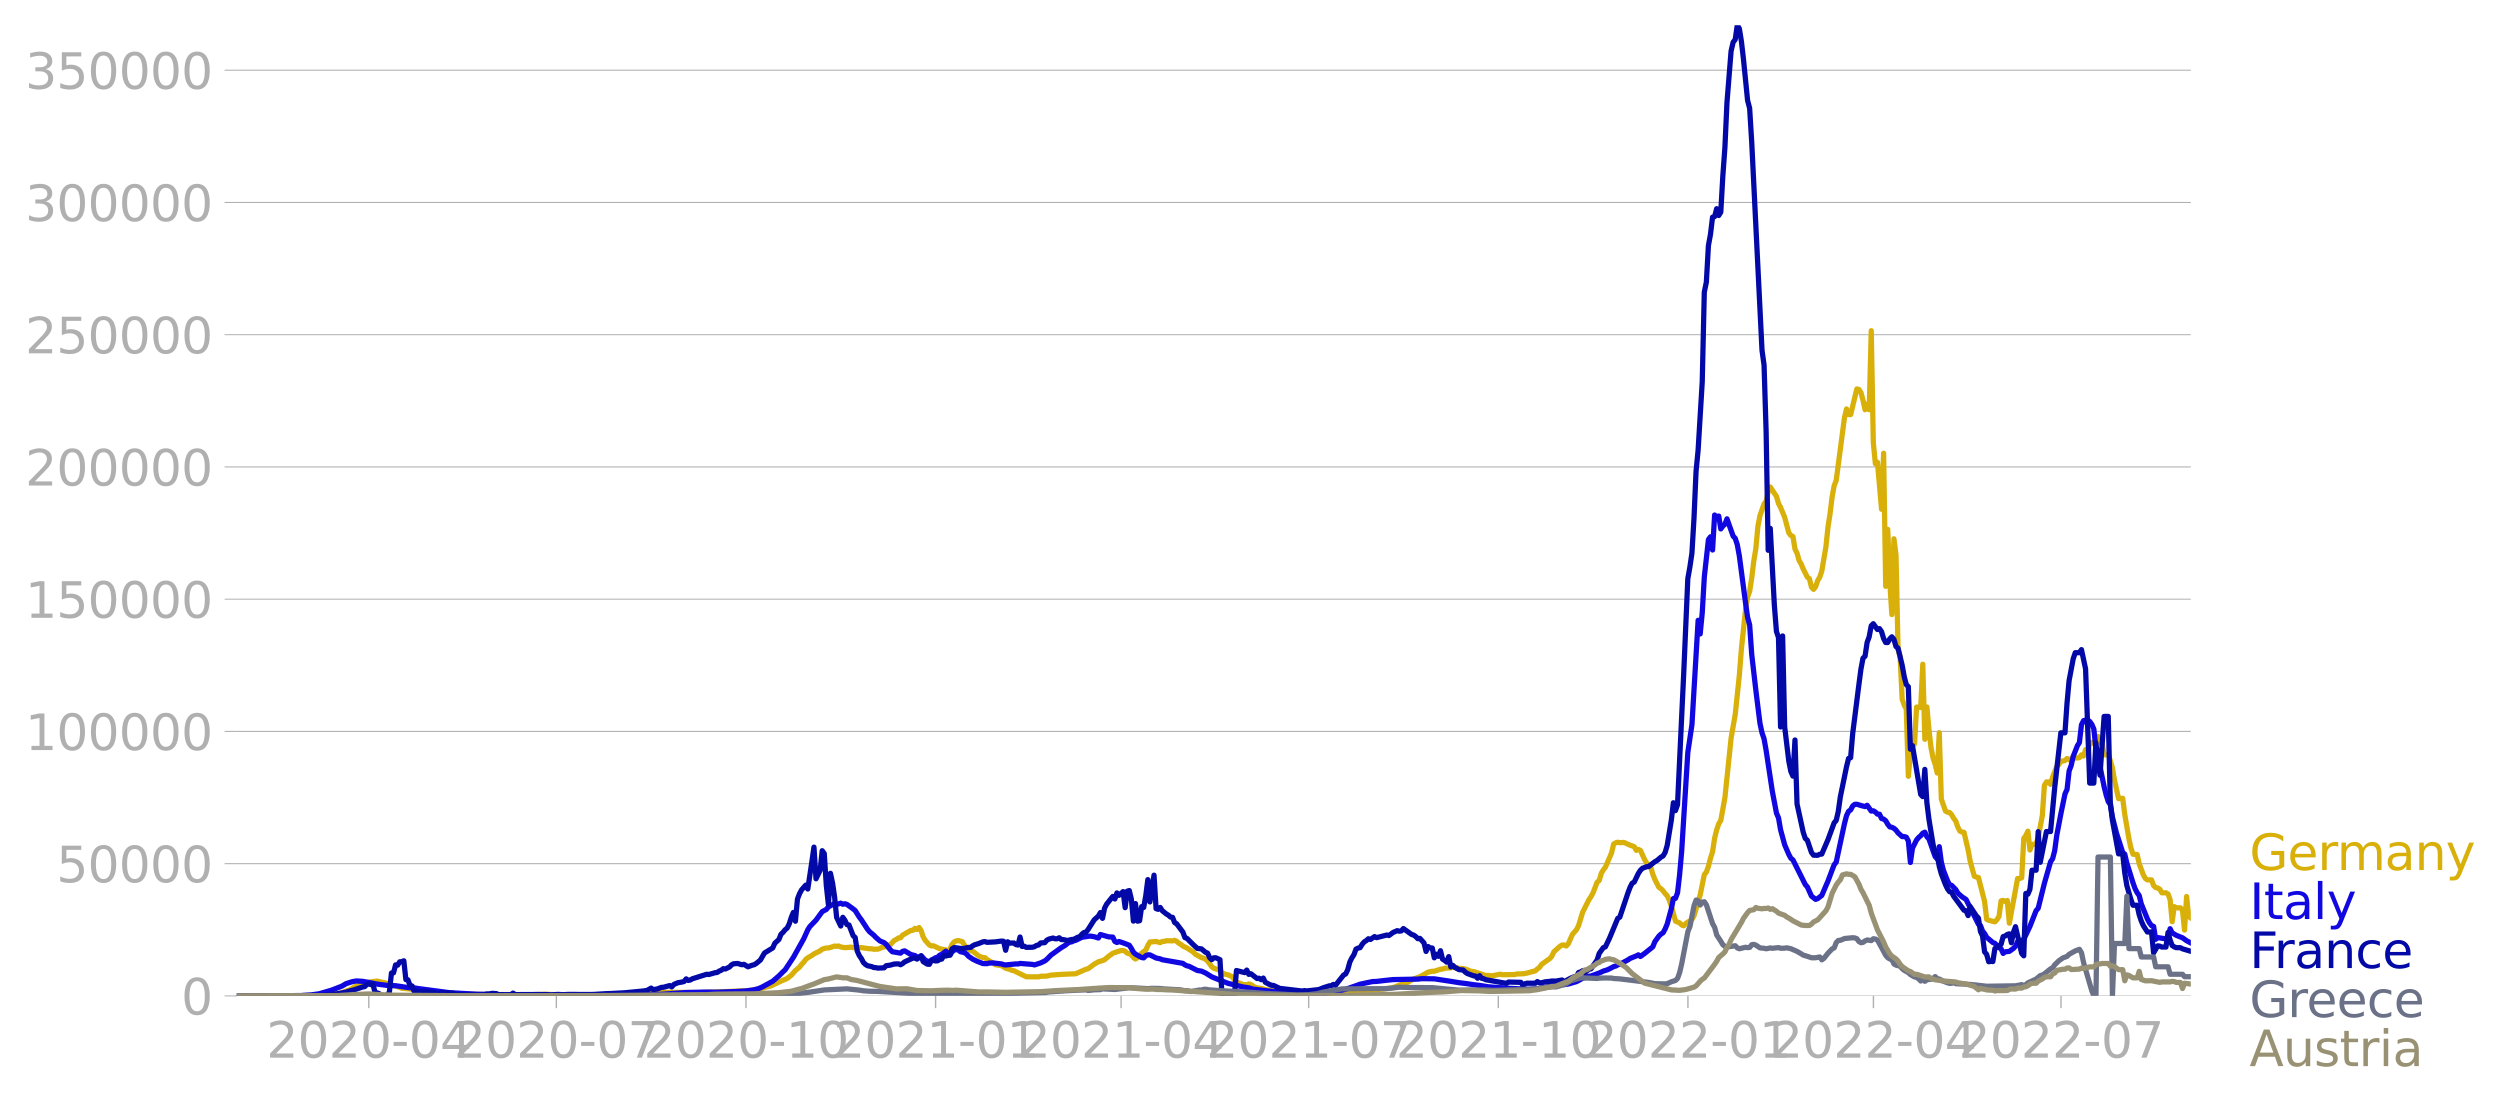 <svg xmlns:xlink="http://www.w3.org/1999/xlink" width="951.91" height="419.425" viewBox="0 0 713.933 314.569" xmlns="http://www.w3.org/2000/svg"><defs><style>*{stroke-linejoin:round;stroke-linecap:butt}</style></defs><g id="figure_1"><path d="M0 314.57h713.933V0H0v314.57z" style="fill:none" id="patch_1"/><g id="axes_1"><path d="M67.645 284.4h558V7.2h-558v277.2z" style="fill:none" id="patch_2"/><g id="matplotlib.axis_1"><g id="xtick_1"><g id="line2d_1"><defs><path id="m0151179ab8" d="M0 0v3.5" style="stroke:#b0b0b0;stroke-width:.4"/></defs><use xlink:href="#m0151179ab8" x="105.316" y="284.4" style="fill:#b0b0b0;stroke:#b0b0b0;stroke-width:.4"/></g><g style="fill:#b0b0b0" transform="matrix(.14 0 0 -.14 76.068 302.038)" id="text_1"><defs><path id="DejaVuSans-32" d="M1228 531h2203V0H469v531q359 372 979 998 621 627 780 809 303 340 423 576 121 236 121 464 0 372-261 606-261 235-680 235-297 0-627-103-329-103-704-313v638q381 153 712 231 332 78 607 78 725 0 1156-363 431-362 431-968 0-288-108-546-107-257-392-607-78-91-497-524-418-433-1181-1211z" transform="scale(.016)"/><path id="DejaVuSans-30" d="M2034 4250q-487 0-733-480-245-479-245-1442 0-959 245-1439 246-480 733-480 491 0 736 480 246 480 246 1439 0 963-246 1442-245 480-736 480zm0 500q785 0 1199-621 414-620 414-1801 0-1178-414-1799Q2819-91 2034-91q-784 0-1198 620-414 621-414 1799 0 1181 414 1801 414 621 1198 621z" transform="scale(.016)"/><path id="DejaVuSans-2d" d="M313 2009h1684v-512H313v512z" transform="scale(.016)"/><path id="DejaVuSans-34" d="M2419 4116 825 1625h1594v2491zm-166 550h794V1625h666v-525h-666V0h-628v1100H313v609l1940 2957z" transform="scale(.016)"/></defs><use xlink:href="#DejaVuSans-32"/><use xlink:href="#DejaVuSans-30" x="63.623"/><use xlink:href="#DejaVuSans-32" x="127.246"/><use xlink:href="#DejaVuSans-30" x="190.869"/><use xlink:href="#DejaVuSans-2d" x="254.492"/><use xlink:href="#DejaVuSans-30" x="290.576"/><use xlink:href="#DejaVuSans-34" x="354.199"/></g></g><g id="xtick_2"><use xlink:href="#m0151179ab8" x="158.879" y="284.4" style="fill:#b0b0b0;stroke:#b0b0b0;stroke-width:.4" id="line2d_2"/><g style="fill:#b0b0b0" transform="matrix(.14 0 0 -.14 129.631 302.038)" id="text_2"><defs><path id="DejaVuSans-37" d="M525 4666h3000v-269L1831 0h-659l1594 4134H525v532z" transform="scale(.016)"/></defs><use xlink:href="#DejaVuSans-32"/><use xlink:href="#DejaVuSans-30" x="63.623"/><use xlink:href="#DejaVuSans-32" x="127.246"/><use xlink:href="#DejaVuSans-30" x="190.869"/><use xlink:href="#DejaVuSans-2d" x="254.492"/><use xlink:href="#DejaVuSans-30" x="290.576"/><use xlink:href="#DejaVuSans-37" x="354.199"/></g></g><g id="xtick_3"><use xlink:href="#m0151179ab8" x="213.031" y="284.4" style="fill:#b0b0b0;stroke:#b0b0b0;stroke-width:.4" id="line2d_3"/><g style="fill:#b0b0b0" transform="matrix(.14 0 0 -.14 183.783 302.038)" id="text_3"><defs><path id="DejaVuSans-31" d="M794 531h1031v3560L703 3866v575l1116 225h631V531h1031V0H794v531z" transform="scale(.016)"/></defs><use xlink:href="#DejaVuSans-32"/><use xlink:href="#DejaVuSans-30" x="63.623"/><use xlink:href="#DejaVuSans-32" x="127.246"/><use xlink:href="#DejaVuSans-30" x="190.869"/><use xlink:href="#DejaVuSans-2d" x="254.492"/><use xlink:href="#DejaVuSans-31" x="290.576"/><use xlink:href="#DejaVuSans-30" x="354.199"/></g></g><g id="xtick_4"><use xlink:href="#m0151179ab8" x="267.183" y="284.4" style="fill:#b0b0b0;stroke:#b0b0b0;stroke-width:.4" id="line2d_4"/><g style="fill:#b0b0b0" transform="matrix(.14 0 0 -.14 237.935 302.038)" id="text_4"><use xlink:href="#DejaVuSans-32"/><use xlink:href="#DejaVuSans-30" x="63.623"/><use xlink:href="#DejaVuSans-32" x="127.246"/><use xlink:href="#DejaVuSans-31" x="190.869"/><use xlink:href="#DejaVuSans-2d" x="254.492"/><use xlink:href="#DejaVuSans-30" x="290.576"/><use xlink:href="#DejaVuSans-31" x="354.199"/></g></g><g id="xtick_5"><use xlink:href="#m0151179ab8" x="320.158" y="284.4" style="fill:#b0b0b0;stroke:#b0b0b0;stroke-width:.4" id="line2d_5"/><g style="fill:#b0b0b0" transform="matrix(.14 0 0 -.14 290.91 302.038)" id="text_5"><use xlink:href="#DejaVuSans-32"/><use xlink:href="#DejaVuSans-30" x="63.623"/><use xlink:href="#DejaVuSans-32" x="127.246"/><use xlink:href="#DejaVuSans-31" x="190.869"/><use xlink:href="#DejaVuSans-2d" x="254.492"/><use xlink:href="#DejaVuSans-30" x="290.576"/><use xlink:href="#DejaVuSans-34" x="354.199"/></g></g><g id="xtick_6"><use xlink:href="#m0151179ab8" x="373.721" y="284.4" style="fill:#b0b0b0;stroke:#b0b0b0;stroke-width:.4" id="line2d_6"/><g style="fill:#b0b0b0" transform="matrix(.14 0 0 -.14 344.473 302.038)" id="text_6"><use xlink:href="#DejaVuSans-32"/><use xlink:href="#DejaVuSans-30" x="63.623"/><use xlink:href="#DejaVuSans-32" x="127.246"/><use xlink:href="#DejaVuSans-31" x="190.869"/><use xlink:href="#DejaVuSans-2d" x="254.492"/><use xlink:href="#DejaVuSans-30" x="290.576"/><use xlink:href="#DejaVuSans-37" x="354.199"/></g></g><g id="xtick_7"><use xlink:href="#m0151179ab8" x="427.873" y="284.4" style="fill:#b0b0b0;stroke:#b0b0b0;stroke-width:.4" id="line2d_7"/><g style="fill:#b0b0b0" transform="matrix(.14 0 0 -.14 398.625 302.038)" id="text_7"><use xlink:href="#DejaVuSans-32"/><use xlink:href="#DejaVuSans-30" x="63.623"/><use xlink:href="#DejaVuSans-32" x="127.246"/><use xlink:href="#DejaVuSans-31" x="190.869"/><use xlink:href="#DejaVuSans-2d" x="254.492"/><use xlink:href="#DejaVuSans-31" x="290.576"/><use xlink:href="#DejaVuSans-30" x="354.199"/></g></g><g id="xtick_8"><use xlink:href="#m0151179ab8" x="482.025" y="284.4" style="fill:#b0b0b0;stroke:#b0b0b0;stroke-width:.4" id="line2d_8"/><g style="fill:#b0b0b0" transform="matrix(.14 0 0 -.14 452.777 302.038)" id="text_8"><use xlink:href="#DejaVuSans-32"/><use xlink:href="#DejaVuSans-30" x="63.623"/><use xlink:href="#DejaVuSans-32" x="127.246"/><use xlink:href="#DejaVuSans-32" x="190.869"/><use xlink:href="#DejaVuSans-2d" x="254.492"/><use xlink:href="#DejaVuSans-30" x="290.576"/><use xlink:href="#DejaVuSans-31" x="354.199"/></g></g><g id="xtick_9"><use xlink:href="#m0151179ab8" x="534.999" y="284.4" style="fill:#b0b0b0;stroke:#b0b0b0;stroke-width:.4" id="line2d_9"/><g style="fill:#b0b0b0" transform="matrix(.14 0 0 -.14 505.751 302.038)" id="text_9"><use xlink:href="#DejaVuSans-32"/><use xlink:href="#DejaVuSans-30" x="63.623"/><use xlink:href="#DejaVuSans-32" x="127.246"/><use xlink:href="#DejaVuSans-32" x="190.869"/><use xlink:href="#DejaVuSans-2d" x="254.492"/><use xlink:href="#DejaVuSans-30" x="290.576"/><use xlink:href="#DejaVuSans-34" x="354.199"/></g></g><g id="xtick_10"><use xlink:href="#m0151179ab8" x="588.563" y="284.4" style="fill:#b0b0b0;stroke:#b0b0b0;stroke-width:.4" id="line2d_10"/><g style="fill:#b0b0b0" transform="matrix(.14 0 0 -.14 559.315 302.038)" id="text_10"><use xlink:href="#DejaVuSans-32"/><use xlink:href="#DejaVuSans-30" x="63.623"/><use xlink:href="#DejaVuSans-32" x="127.246"/><use xlink:href="#DejaVuSans-32" x="190.869"/><use xlink:href="#DejaVuSans-2d" x="254.492"/><use xlink:href="#DejaVuSans-30" x="290.576"/><use xlink:href="#DejaVuSans-37" x="354.199"/></g></g></g><g id="matplotlib.axis_2"><g id="ytick_1"><path d="M67.645 284.4h558" clip-path="url(#pb45fefa3b0)" style="fill:none;stroke:#b0b0b0;stroke-width:.3;stroke-linecap:square" id="line2d_11"/><g id="line2d_12"><defs><path id="mb738216095" d="M0 0h-3.5" style="stroke:#b0b0b0;stroke-width:.3"/></defs><use xlink:href="#mb738216095" x="67.645" y="284.4" style="fill:#b0b0b0;stroke:#b0b0b0;stroke-width:.3"/></g><use xlink:href="#DejaVuSans-30" style="fill:#b0b0b0" transform="matrix(.14 0 0 -.14 51.737 289.719)" id="text_11"/></g><g id="ytick_2"><path d="M67.645 246.636h558" clip-path="url(#pb45fefa3b0)" style="fill:none;stroke:#b0b0b0;stroke-width:.3;stroke-linecap:square" id="line2d_13"/><use xlink:href="#mb738216095" x="67.645" y="246.636" style="fill:#b0b0b0;stroke:#b0b0b0;stroke-width:.3" id="line2d_14"/><g style="fill:#b0b0b0" transform="matrix(.14 0 0 -.14 16.108 251.955)" id="text_12"><defs><path id="DejaVuSans-35" d="M691 4666h2478v-532H1269V2991q137 47 274 70 138 23 276 23 781 0 1237-428 457-428 457-1159 0-753-469-1171Q2575-91 1722-91q-294 0-599 50Q819 9 494 109v635q281-153 581-228t634-75q541 0 856 284 316 284 316 772 0 487-316 771-315 285-856 285-253 0-505-56-251-56-513-175v2344z" transform="scale(.016)"/></defs><use xlink:href="#DejaVuSans-35"/><use xlink:href="#DejaVuSans-30" x="63.623"/><use xlink:href="#DejaVuSans-30" x="127.246"/><use xlink:href="#DejaVuSans-30" x="190.869"/><use xlink:href="#DejaVuSans-30" x="254.492"/></g></g><g id="ytick_3"><path d="M67.645 208.872h558" clip-path="url(#pb45fefa3b0)" style="fill:none;stroke:#b0b0b0;stroke-width:.3;stroke-linecap:square" id="line2d_15"/><use xlink:href="#mb738216095" x="67.645" y="208.872" style="fill:#b0b0b0;stroke:#b0b0b0;stroke-width:.3" id="line2d_16"/><g style="fill:#b0b0b0" transform="matrix(.14 0 0 -.14 7.2 214.191)" id="text_13"><use xlink:href="#DejaVuSans-31"/><use xlink:href="#DejaVuSans-30" x="63.623"/><use xlink:href="#DejaVuSans-30" x="127.246"/><use xlink:href="#DejaVuSans-30" x="190.869"/><use xlink:href="#DejaVuSans-30" x="254.492"/><use xlink:href="#DejaVuSans-30" x="318.115"/></g></g><g id="ytick_4"><path d="M67.645 171.108h558" clip-path="url(#pb45fefa3b0)" style="fill:none;stroke:#b0b0b0;stroke-width:.3;stroke-linecap:square" id="line2d_17"/><use xlink:href="#mb738216095" x="67.645" y="171.108" style="fill:#b0b0b0;stroke:#b0b0b0;stroke-width:.3" id="line2d_18"/><g style="fill:#b0b0b0" transform="matrix(.14 0 0 -.14 7.2 176.427)" id="text_14"><use xlink:href="#DejaVuSans-31"/><use xlink:href="#DejaVuSans-35" x="63.623"/><use xlink:href="#DejaVuSans-30" x="127.246"/><use xlink:href="#DejaVuSans-30" x="190.869"/><use xlink:href="#DejaVuSans-30" x="254.492"/><use xlink:href="#DejaVuSans-30" x="318.115"/></g></g><g id="ytick_5"><path d="M67.645 133.344h558" clip-path="url(#pb45fefa3b0)" style="fill:none;stroke:#b0b0b0;stroke-width:.3;stroke-linecap:square" id="line2d_19"/><use xlink:href="#mb738216095" x="67.645" y="133.344" style="fill:#b0b0b0;stroke:#b0b0b0;stroke-width:.3" id="line2d_20"/><g style="fill:#b0b0b0" transform="matrix(.14 0 0 -.14 7.2 138.663)" id="text_15"><use xlink:href="#DejaVuSans-32"/><use xlink:href="#DejaVuSans-30" x="63.623"/><use xlink:href="#DejaVuSans-30" x="127.246"/><use xlink:href="#DejaVuSans-30" x="190.869"/><use xlink:href="#DejaVuSans-30" x="254.492"/><use xlink:href="#DejaVuSans-30" x="318.115"/></g></g><g id="ytick_6"><path d="M67.645 95.58h558" clip-path="url(#pb45fefa3b0)" style="fill:none;stroke:#b0b0b0;stroke-width:.3;stroke-linecap:square" id="line2d_21"/><use xlink:href="#mb738216095" x="67.645" y="95.581" style="fill:#b0b0b0;stroke:#b0b0b0;stroke-width:.3" id="line2d_22"/><g style="fill:#b0b0b0" transform="matrix(.14 0 0 -.14 7.2 100.9)" id="text_16"><use xlink:href="#DejaVuSans-32"/><use xlink:href="#DejaVuSans-35" x="63.623"/><use xlink:href="#DejaVuSans-30" x="127.246"/><use xlink:href="#DejaVuSans-30" x="190.869"/><use xlink:href="#DejaVuSans-30" x="254.492"/><use xlink:href="#DejaVuSans-30" x="318.115"/></g></g><g id="ytick_7"><path d="M67.645 57.817h558" clip-path="url(#pb45fefa3b0)" style="fill:none;stroke:#b0b0b0;stroke-width:.3;stroke-linecap:square" id="line2d_23"/><use xlink:href="#mb738216095" x="67.645" y="57.817" style="fill:#b0b0b0;stroke:#b0b0b0;stroke-width:.3" id="line2d_24"/><g style="fill:#b0b0b0" transform="matrix(.14 0 0 -.14 7.2 63.136)" id="text_17"><defs><path id="DejaVuSans-33" d="M2597 2516q453-97 707-404 255-306 255-756 0-690-475-1069Q2609-91 1734-91q-293 0-604 58T488 141v609q262-153 574-231 313-78 654-78 593 0 904 234t311 681q0 413-289 645-289 233-804 233h-544v519h569q465 0 712 186t247 536q0 359-255 551-254 193-729 193-260 0-557-57-297-56-653-174v562q360 100 674 150t592 50q719 0 1137-327 419-326 419-882 0-388-222-655t-631-370z" transform="scale(.016)"/></defs><use xlink:href="#DejaVuSans-33"/><use xlink:href="#DejaVuSans-30" x="63.623"/><use xlink:href="#DejaVuSans-30" x="127.246"/><use xlink:href="#DejaVuSans-30" x="190.869"/><use xlink:href="#DejaVuSans-30" x="254.492"/><use xlink:href="#DejaVuSans-30" x="318.115"/></g></g><g id="ytick_8"><path d="M67.645 20.053h558" clip-path="url(#pb45fefa3b0)" style="fill:none;stroke:#b0b0b0;stroke-width:.3;stroke-linecap:square" id="line2d_25"/><use xlink:href="#mb738216095" x="67.645" y="20.053" style="fill:#b0b0b0;stroke:#b0b0b0;stroke-width:.3" id="line2d_26"/><g style="fill:#b0b0b0" transform="matrix(.14 0 0 -.14 7.2 25.372)" id="text_18"><use xlink:href="#DejaVuSans-33"/><use xlink:href="#DejaVuSans-35" x="63.623"/><use xlink:href="#DejaVuSans-30" x="127.246"/><use xlink:href="#DejaVuSans-30" x="190.869"/><use xlink:href="#DejaVuSans-30" x="254.492"/><use xlink:href="#DejaVuSans-30" x="318.115"/></g></g></g><path d="m67.645 284.4 24.133-.104 2.354-.169 2.355-.36.588-.082 2.943-1.083 1.178-.722 1.177-.537.588-.387.59-.218 4.12-.564 3.531.786.589.336 1.765.476 1.178.437 4.12.405 1.177.245 6.475.789 1.177.013 7.063.252 1.766.063 15.892.088 2.944-.13 4.12.126 12.95-.02 5.297-.139 11.183-.433 1.766-.1 9.418.102 1.766-.093 2.354-.076 7.652-.332 2.354-.104 3.532-.652 1.177-.362 1.177-.277 1.766-.831 1.177-.563 1.178-.497.588-.265 1.177-.924 1.178-1.345 1.177-.96.588-.796.59-.592.588-.803.588-.468 1.178-.692.588-.426 1.177-.59.589-.304.589-.469 1.177-.335.588.002 1.178-.34.588-.219.589.101.588-.1.589.274 1.177.198 1.766-.146.589.13 2.354.01 2.355.317.588-.005.589.147 1.177-.045.589-.175.588-.341 1.177-.174.589-.383.589-.176 1.177-1.246.588-.262.589-.435.589-.04.588-.747 2.355-1.357.588-.03.589-.55.589.322.588-.568.589.89.588 1.817.589.972 1.177 1.328.589.246.588-.038 1.766.843 1.766.36.589.665.588-.963.589-1.295.588-.715.59-.286.588-.098 1.177.31.588 1.022.59.65.588.33.588.578.589.154 1.177.906.589.486 1.177.42.589.044.588.535 1.766 1.02.589.442 1.765.268 1.178.738 1.177.318.588.278.59.116 3.53 1.729 3.532.012.589-.168 1.766-.046 1.177-.275 1.766-.126 1.766-.12 1.177-.041 2.354-.1 2.943-1.306.589-.132 1.766-1.304 1.177-.68 1.177-.336.589-.256 1.177-.997 1.177-.85 1.766-.59.589-.178.588-.034.589.253.588.537.59.149.588.287.588.796.589.42.589-.386 1.177-1.255 1.177-.935.589-1.297.588-.973 1.766-.151 1.177.324.589-.344.588-.01.589-.185 1.766.038.588-.147.59.286.588.516.588.347.589.48 1.177.565 1.766 1.125.589.63 1.765.984.589.152.589.338.588.489 1.177 1.612.589.448 1.177.37 1.766 1.247 1.177.28 1.177.543.59.907.588.646 1.177.329.589.309 1.177.09.588-.248.589.18 1.177.793 1.177.245.589.063 1.177.336 3.532.537 1.177.348 1.766.178 10.006.251 6.475-.459 4.12-.312 1.177-.1 1.178-.174 5.886-.612 1.177-.23 2.354-.893 1.178-.256 2.354-1.32 1.177-.417.589-.198 2.354-1.34 1.177-.244h.589l1.766-.57.588-.058.59-.22 1.765-.13.588-.184.59.138.588-.04.588.335.589-.083 1.177.163 1.766.73.589.001 3.531 1.15.589-.048 1.177.13 2.354-.483.59.174 3.53-.065.59-.156 1.765-.06 1.177-.197 1.178-.341 1.177-.296.588-.552.589-.399.589-.869 1.765-1.269.589-.4.589-.668.588-1.29 1.766-1.58.589-.334.588-.036.589.303.589-.638 1.177-2.688 1.177-1.35.589-1.188 1.177-3.833 1.766-3.513.588-.873.589-1.102 1.177-3.057.589-.467.588-2.033.589-.996.588-.759 1.766-4.092.589-2.53.588-.345.59-.18.588.138 1.177-.08 1.766.802 1.177.418.589 1.046.588-.26.589.28 1.177 2.576.589 1.016 1.177 1.222.588 1.974.589 1.504 1.177 2.288.589.356.588.61.59.798.588.609.588 1.267.589 1.677 1.177 4.3 1.177.487.589.606.589.233.588-.627.589-.45.588-.261.589-.497.589-1.023 1.765-5.992 1.178-5.776.588-.727.589-1.633.588-2.321.589-1.843.589-3.872.588-2.388.589-1.721.588-.96 1.178-6.539 1.766-16.993 1.177-6.71 1.177-11.245.589-7.51 1.177-11.188.588-3.618.589-1.61.589-3.848.588-4.801.589-3.559.588-6.332.589-3.091 1.177-3.362.589-.75.588-2.779.59-1.267 1.765 2.666.588 2.028.59 1.118 1.176 2.86 1.178 4.403.588.77.589.28.588 3.594.589 1.179.589 2.082.588 1.004.589 1.432 1.177 2.335.589.41.588 2.442.589.61.588-.74.589-1.766.589-.969.588-1.734 1.177-6.92.59-5.62.588-3.802.588-4.842.589-3.207.588-1.505 2.355-17.913.589-2.498.588 1.599.589.007 1.766-7.314.588.145.589.886.588 2.22.589 2.677.589-1.648.588 1.646.589-22.561.588 31.997.589 5.996.589-.427 1.177 13.428.588-15.994.59 38.004.588-16.264.588 15.212.589 9.106.589-21.627.588 4.504.589 27.12.588 1.985.589 12.203.589 1.693.588 1.112.589 19.201.588-6.466.589-2.261.589-.524.588-10.521 1.177.108.589-12.334.589 21.426.588-9.218.589 6.485.588 5.155.59 2.963.588 1.732.588 2.512.589-11.505.588 18.946 1.178 3.408.588.348.589.074.589.642.588 1.038.589.778.588 1.734.589 1.122.589.252.588.113 1.177 4.992.589 3.263 1.177 4.27.589.251.588.115 1.766 6.877.589 5.077.588.26 1.766.447.589-.628.588-.949.59-4.406.588-.12.588.292.589-.282.589 6.488 2.354-12.76h.589l.588-.216.589-11.231.588-.83.589-1.241.589 5.369.588-1.61.589-.001.588-.169.589-1.862 1.177-6.161.589-8.64.588-.979h.59l.588.663.588-2.075 1.178-3.024.588-.53.589-1.007h.588l.589-.169.589-.557.588.348.589-.295.588-.5.589.297h.589l.588-.122.589-.78.588.336.589-1.807.589.867.588-2.927h.589l.588.377.59-.643.588-1.445.588 1.675.589.203.588 3.349h1.178l.588 1.641.589 2.074.589 3.506 1.177 5.29 1.177-.093.589 4.616 1.177 6.86.588 2.729.589 1.768 1.177.093.589 2.59 1.177 3.204.589 1.043.588.405h1.177l.59 1.614.588.577.588.13.589.336.588 1.032 1.178-.006.588.36.589 1.56.589 6.331.588-4.296.589.33 1.177.006.589.637.588 5.712.589-9.57.588 5.677.589.418h0" clip-path="url(#pb45fefa3b0)" style="fill:none;stroke:#d8b009;stroke-width:1.5;stroke-linecap:square" id="line2d_27"/><path d="m67.645 284.4 18.247-.094 2.943-.19 2.354-.329 3.532-1.035 2.943-1.149 1.177-.701 1.766-.566 1.177-.204 1.766.108 2.354.421 1.766.366 1.178.158 1.765.22 2.355.092 1.177.172 1.177.179 1.766.236.589-.076 1.765.296 9.418 1.246 1.177.025 5.886.332 14.127.284 2.354.034 3.532-.035 10.006.058 12.95-.056 10.006-.251 7.063-.51 2.943-.064 2.355-.062 3.532.033 5.297-.183 2.943-.167 2.355-.338 1.177-.309 1.177-.516 2.943-1.618 1.766-1.53 1.177-1.183.589-.537 2.354-3.56 2.943-5.275 1.177-2.595.589-.932 1.766-1.84 1.766-2.422 1.177-.618.588-.74 1.178-.634.588-.335.589.276 1.177-.372.589.313.588-.142.589.194 1.766 1.272.588.478 1.177 1.876.59.774 1.765 2.702.589.707 1.177.973.588.624 1.178 1.024 1.177.481.588.487 1.178 1.53.588.58 2.355.405.588-.52.589-.133 1.766 1.053 1.177.29.589.394.588.021.589-.392 1.177 1.302 1.177.474.589-.248.588-.587.589-.342.589-.153.588-.573.589-.24 1.177-.893 1.177 1.05.589-.879.588-.472.59-.187.588.122.588.491 1.177.276.59.396.588.656 1.177.804 1.177.582 1.766.69 1.177.02.589-.175 1.177-.025 2.354.276.589.217.589.076 2.943-.299.588.025.589-.16 3.532.277.588.15 1.766-.579 1.177-.561.589-.468 1.177-1.201 2.943-2.123 1.177-.7.589-.51.588-.355.59-.084.588-.287.588-.155 1.766-.861 1.766-.28.589-.083 1.177.197 1.177.365.589-.998 2.354.677 1.177.057.589 1.251.588.29.59-.285 1.176.394 1.177.45.59.24.588.895.588 1.1.589.537 1.766.968.588.097.589-.612.589-.267.588.026 1.766.89 1.177.246.589.25 5.886 1.037.588.433.59.27.588.138 2.354 1.187 1.177.186 1.178.529 1.765 1.103 1.766.719 2.943 1.158 1.766.405 2.355.592 1.765.264 1.178.363 2.354.293 6.475.72 5.297.39 2.943-.023 2.943-.119 4.12-.528 2.943-.882 3.532-1.253 1.766-.379 1.766-.369 1.177-.042 1.766-.21 1.766-.196 1.177-.12 7.063-.134 1.177-.128 3.532.053 2.354.356 2.943.446 1.766.295 2.355.297 1.766.272 1.765.203 2.355.39 2.943.23 3.531.232 5.298.269 2.354-.148 6.475-1.293.589-.03.588.131 1.178-.176 2.354-.684 1.766-.962 1.766-.57.588-.07 2.355-.844 1.177-.555 1.177-.37 1.177-.582.589-.338.588-.143.59-.348.588-.169 2.354-1.265.589-.405 1.766-.711.588-.31.589.463 1.177-.85 2.354-1.897.589-1.466 1.177-1.635.589-.549.588-.378.59-1.091.588-1.418 1.177-4.365.588-2.884.59-.062.588-1.575.588-5.127.589-6.656 1.766-28.328 1.177-7.93 1.766-29.783.588 3.88.589-6.073.589-10.197 1.177-10.687.588-.768.589 3.76.589-9.988.588.496.589-.196.588 3.67.59-.82.588-.514.588-1.542 1.766 4.947.589.617.588 1.818.589 3.24 1.766 13.377.588 4.141.589 2.162.589 8.413 1.177 10.218 1.177 9.46.589 2.716.588 1.73.589 3.33 1.766 11.636 1.177 6.212.588 1.383.59 3.389 1.176 4.31 1.178 2.732.588 1.094.589.463 3.531 7.06.589.669 1.177 2.613 1.177.93.589-.216 1.177-.906 1.177-2.75.59-1.356 1.176-3.125.589-1.525.588-.76 2.355-10.986.589-2.27.588-1.245.589-.405.588-1.132.589-.454.589-.03 1.177.36 1.177.305.589-.366 1.177 1.644.588-.07.589.346.589.605.588.025.589 1.228.588.164.59.458.588 1.014.588.754.589.118.589.283.588.524.589.788 1.177 1.063.589-.012.588.18.589 1.092.588 6.12.589-4.084 1.177-2.355.589-.701.588-.496.589-.722.589-.287.588 1.296.589.643 1.177 3.384.589 1.646.588.67.589-3.498.588 4.4.59 2.3 1.176 3.05.589 1.119.589.178 1.177 1.205.588.996 1.178 1.056 1.177.77 3.531 7.073.589.405.589 1.531.588.732.589 1.063 1.766 1.486.588.235 1.177 1.225.59.34.588 1.308.588-.452 1.178-.124 1.177-.86.588-.627.589-1.33.589.039.588-.41.589-.22 1.766-3.746 1.765-4.49.589-.673 1.766-7.105 1.766-6.173.588-.876.589-2.254.589-4.38 1.177-6.18 1.177-5.683.589-1.28.588-5.271.589-1.571.588-2.606 1.178-3.013.588-.933.589-5.058.588-1.191.589-.17.589-.026.588.423.589.811.588 1.356.59 5.58 1.176 5.151 1.177 5.758.59 2.397.588 1.847.588.856.589 3.501 1.177 4.652 1.766 5.476.589.496.588 2.54 1.766 5.667.589 1.65.588 1.144.589.814.588 2.376 1.766 4.35.589 1.102.588.777.59.225.588 3.683.588-.492 2.355.378.588-.056.589-2.85.589 1.173 1.177.707 1.177.476.589.223 1.177.846 1.177.623h0" clip-path="url(#pb45fefa3b0)" style="fill:none;stroke:#1007e1;stroke-width:1.5;stroke-linecap:square" id="line2d_28"/><path d="m67.645 284.4 23.544-.107 2.943-.224 2.355-.309 2.354-.435 1.177-.375 1.178-.299 2.354-.79.589-.107.588-.581.589-.203.588.196.59-.155.588 2.344 1.177.372.589.673h1.765l.589-1.151.589-5.384.588-.052.589-2.259.588.07.589-.949.589-.035.588-.255.589 5.358.588.075.589 1.595.589.152.588 1.541.589-.1.588.23.59.05 1.176-.184.589.351.589-.316.588.247 1.177.125 1.178.554.588-.603 1.766.08 1.766.077.588.39 8.24.19.59-.332.588.017 1.177-.207 1.178.089.588.367 1.177-.109.589.132 1.766-.127.588-.415.589.43 2.943-.017 3.532-.017 2.943.023.588.081 2.355-.135 1.177.088 1.766-.087 2.943.02h1.177l2.943-.005 3.532-.223 1.766-.06 1.765-.098 1.766-.092 5.298-.505 1.177-.172 1.177-.664.589.445 1.177-.204 1.177-.45.589-.029 1.766-.489.588.378.589-.693 1.177-.503 1.177-.192.589-.163.588-.734.59.443.588-.133.588-.339 4.12-1.293.59.073 1.176-.34.589-.18.589-.05.588-.4.589-.24.588-.453.589.085 1.177-.564.589-.612.588-.31 1.178-.081 1.177.358.588-.122 1.178.706 1.177-.449.589-.144.588-.357 1.177-.967 1.178-2.024 2.354-1.445.589-1.333 1.177-1.086.588-1.494.589-.547.589-.729.588-.48.589-1.192.588-1.858.59-1.416.588 2.506.588-6.336.589-1.52.588-1.094 1.178-1.343.588 1.097 1.178-7.838.588-4.116.589 9.028 1.177-2.445.589-5.562.588.821.589 9.136.588 5.393.589-8.904.589 2.726.588 3.972.589 5.902 1.177 2.454.589-2.48.588.815.589 1.27.588.094 1.178 3.059.588.538.589 3.85.588 1.304.59.84.588 1.132.588.56.589.364 1.177.24.589.273.588.024.589.136 1.766-.075.588-.604 1.178-.166 1.177-.328 1.177-.04.589.25.588-.328.589-.488 2.354-1.075.589-.014.589.295 1.177-.832.588 1.547 1.178.738.588.04.589-1.244 1.177.283.589-.04.588-.392.589-.105.588-1.008.589.144.589-.19.588-.055.589-1.803.588-.373 1.178.145 1.177.182 1.766-.365.588.002.589-.46.589-.305 1.177-.365 1.177-.484.589-.054.588.203 2.355-.124 1.765-.236.589.059.589 2.567.588-2.414.589.373 1.177-.036.589.466.588.107.589-2.272.588 2.687.59-.07.588.328 1.766-.029.588-.155.589-.37.588-.122.589-.58 1.177-.091.589-.7.588-.312 1.178-.305.588.225.589-.008.588-.289.589.509.589.014 1.177.262 1.177-.292.589-.033 1.177-.61.589-.17.588-.687.589-.498.588-.1.589-.739 1.766-2.792 1.177-1.057.589-1.007.588 1.654.589-2.9.588-1.142 1.766-2.213.589.724.588-1.73.59.685 1.176-1.06.589 4.582.588-4.695.59-.182.588 2.446.588 6.271.589-5.001.589 5.019.588-.134.589-4.02.588.241.589-3.353.589-4.594.588 6.365 1.177-7.634.589 9.551.589.199.588-.534.589.926 1.177.945.589.348.588.526.589.081.588 1.484.59.365 1.765 2.359.588 1.573.59.237 1.765 1.76 1.177 1.085 1.177.136 1.178.981.588.243.589 1.306.588.55.589-.53.589-.005 1.177.54.588 10.342h3.532l.589-7.246 2.354.602.589-.723.588 1.22.589-.176 1.766 1.368.588-.087.589.413.589-.455.588 1.196 1.177.621.589.238.589.052 1.765.832 6.475.762.589-.128.588.103 3.532-.397 1.177-.484 1.766-.571.589-.05.588-.364.589.284 2.354-2.967.589-.315.588-1.215.59-2.171.588-1.192.588-.914.589-1.59.589-.292.588-.132.589-.961.588-.686.589-.359.589-.529.588.203 1.177-.825.589.305 2.943-.755.589.148 1.177-.879 1.177-.511.589.154.588-.087.589-.667 2.354 1.685.589.185.589.428.588.592.589-.085 1.177 1.298.589 2.426.588-1.394.589.396.588.025.589 2.793.589-1.017.588.597.589-1.594.588 2.406.59.347.588.5.588-1.565.589 2.934.588-.428.59.562 1.176.65 1.178.088.588.598.589.403 1.766.655.588.084.589.613.588-.728.589.764.589.116.588.281 5.886 1.038.589-.376 3.532.08.588.876.589-.48.588-.15 2.355.016.588-.483.589.364.589-.029 1.177-.28 1.177-.101.589-.108 1.177.016 1.766-.311.588.503 1.766-.983 1.177-.483.589-.038.589-1.129.588-.176.589-.35.588.56 1.178-.967.588-.115 1.766-2.534.589-1.876 1.177-1.648.588-.22 1.178-2.47 2.354-5.667.589-.347 2.354-7.001.589-1.551.588-1.14.589-.333 1.177-2.451.589-.911.588-.571 1.178-.448.588-.05 1.766-1.375.589-.322 1.177-.997.588-.327.59-1.022.588-2.006 1.177-7.198.588-4.971.59 2.241.588-1.656 1.177-24.905.589-12.398 1.177-27.253.588-3.316.589-3.993.589-9.945.588-13.39.589-6.08 1.177-19.485.589-25.643.588-2.854.589-10.45.588-3.19.589-4.909.589-.16.588-2.259.589 1.939.588-.941.59-10.407.588-8.058.588-12.832 1.178-14.72.588-2.537.589-.736.588-4.109.589.954.589 3.638.588 5.088 1.177 11.772.589 2.269.589 9.56 2.943 59.522.588 4.273.589 18.994.588 33.88.59-6.25 1.176 21.981.589 7.431.588 1.752.59 25.542.588-25.989.588 25.973 1.178 9.765.588 2.972.589 1.309.588-10.31.589 18.274 1.766 8.082.588 1.77.589.51 1.177 3.485.589.778 1.177.035.589-.294.588-.06 1.766-4.106 1.766-4.809.588-.68.59-2.555.588-4.169 1.766-8.59.588-2.4.589-.206.588-6.884 1.766-13.946.589-4.468.588-3.118.589-.569.589-3.936.588-1.615.589-3.147.588-.587 1.178 1.652.588-.25.589.855.588 1.955.59 1.15.588.005.588-1.043.589-.581.589.71.588 2.049.589.482 1.177 4.864.589 3.258.588 2.267.589.618.588 17.832.589-1.001 2.354 13.933.589.62.589-7.769.588 9.494.589 4.745 1.177 7.19.589 2.398.588.572.589 3.278.588 2.127 1.178 3.066.588 1.243.589.799.589.15.588 1.15 2.943 4.003.589.152.588 1.374.589-2.578 1.766 2.667.588.634.589 3.84.589 1.235.588 4.569.589.713.588 2.107.59-.116.588.057.588-3.703 1.177-.78.59-.447.588-2.19.588-.172.589-.443.589-.167.588 2.536.589-2.987.588-1.594 1.766 7.644.589.668.588-17.797.589.203.589-1.395.588-5.452 1.177-.01.589-11 .589 8.75 1.765-8.79h1.178l1.177-12.433 1.766-15.753h1.177l.589-8.47.588-6.431 1.177-6.244.589-1.74h1.177l.589-.873 1.177 5.496 1.177 32.617h1.177l.59-11.476.588 5.158.588 4.055 1.177-16.772h1.178l.588 24.588.589 4.993 1.766 9.661h1.177l.589 5.38.588 3.615 1.177 4.06.589 1.62h1.177l.589 2.675.588 1.8.589 1.314 1.177 1.853h1.177l.59 5.942 1.176-1.987.589.078.588.268h1.178l.588-4.158.589 2.13.589 1.566.588.4.589.233h1.177l.589.322 2.354.704h0" clip-path="url(#pb45fefa3b0)" style="fill:none;stroke:#0309a6;stroke-width:1.5;stroke-linecap:square" id="line2d_29"/><path d="m67.645 284.4 114.778-.11 11.184-.062 5.886.03 22.956-.166 3.531-.19 4.71-.501 4.708-.702 6.475-.308 3.531.363 1.178.192 1.766.13 2.354.04 13.538.811 17.658.067 7.063-.348 9.418-.204 1.177-.165 4.71-.331 1.176-.059 1.766-.085 2.943-.128.589.18 1.766-.187 1.766-.053.588-.216 3.532.176 4.12-.496 2.355.085 2.943.169 1.177-.097 2.354.058 1.177.123 4.71.269 1.176.28.59-.09.588.207.588.074 2.355-.437.588.026.589-.194.589-.042 1.177.19 2.943.19 9.418.544 3.531.274 8.83.414 3.53-.074 2.355-.262 1.766-.446 5.298-.925 9.417-.073 2.943.005 2.355-.21 1.766-.206 2.354.062 1.766.034 5.297.017 3.532.346 4.12.37 2.355-.038 4.709-.02 2.943.122 11.183-.352 5.298-.66 1.177.037 2.354-.672.589-.27 1.177-.767 2.943-.886 2.355.08 2.354.098.589-.099 1.765-.044 1.766.03.589.123 1.766.106 8.24 1.016 1.766.349 2.943.074.589-.092 1.177-.523 1.177-.373.589-.604.588-1.639.589-2.502 1.766-9.199.588-1.467 1.178-5.978.588-1.571.589.201.588 1.212.589-.827.589-.103.588.915 1.766 5.372.589 1.032.588 2.182 1.177 1.806.59.986.588.448.588.166 2.355-.344.588.627.589.231 1.177-.29.589-.136.588.108.589-.071.589-.768.588-.094.589.222 1.177.785 1.177.11.589.141 1.177-.246.589.107 1.765-.195.59.187 1.176-.026.589-.103 1.177.258 1.766.774 1.177.688.589.37 1.177.346 1.177.41 1.177-.012 1.178-.228.588.823.589-.416 1.177-1.495 1.177-1.21.589-.3.588-1.514.59-.6.588-.04 1.177-.512 2.354-.228.589.063.589.232.588.797.589.34.588-.104.589-.428.589-.255 1.177.18.588-.526.589.08.589.331 1.177 2.124 1.177 2.203.589.684.588.357.589.186.589 1.24.588.337 1.177.298.589.705.589.486 1.177.65.588.552 1.178.674.588.13.589.415.588.612.589-.49.589.57.588-.445 1.177-.137.59-.25.588-.508.588.62.589.072 1.177.632 1.177.446.589.163.589-.017.588-.236.589.35 2.943.13 1.766.125 4.12.467 8.24-.128 1.766-.335.589.27.588-.268.589-.517 2.354-1.079 1.178-1.002.588-.134.589-.358 1.766-1.434.588-.307.589-.837 1.177-1.145 1.177-.826 1.178-.433.588-.598 1.766-.978 1.177-.437.589 1.01.588 2.792 2.355 8.066.588 1.436h.59l.588-39.666h3.531l.589 39.666.589-14.96h2.943l.588-13.508.589 14.96h2.943l.588 2.388h3.532l.589 2.805h3.531l.589 2.134h3.532l.588.7h1.766" clip-path="url(#pb45fefa3b0)" style="fill:none;stroke:#6b7186;stroke-width:1.5;stroke-linecap:square" id="line2d_30"/><path d="m67.645 284.4 28.842-.094 4.709-.287 4.12-.178 2.943.19 4.12.164 21.19.17 39.437-.051 28.842-.26 2.354-.13 4.709-.06 6.475-.049 7.063-.335 3.531-.405 2.355-.65.588-.122 1.178-.454 2.354-.864 2.943-1.222 1.177-.194 1.766-.453.589-.14 1.766.262 1.177.009 1.177.474 1.766.288 6.475 1.704 2.943.433 1.765.26 1.178-.023 1.765-.028 2.944.511 4.12.078 2.943-.134 1.766-.038 1.177.068 1.177-.067 6.475.5 2.354-.004 5.298.109 10.006-.186 4.709-.317 5.886-.27 4.709-.328 2.943-.188 1.177-.064 5.886.025 1.766.213 2.943.225 2.354-.03.589.118 1.766.014 1.177.082 1.766.044 17.658 1.258 2.355.068 17.07.28 8.828-.04 13.538-.243 4.12-.088 9.418-.523 4.71-.187 2.942-.229 1.766-.132 5.297.085 2.943.173 11.184-.204 2.354-.313 4.12-.872 1.178-.13 2.354-.951 1.178-.425 1.177-.918 1.177-.67 1.177-.615 1.177-1.041.589-.087 2.354-1.367.589-.485.589-.194.588-.463.589-.153.588-.287 1.178-.154.588.211.589.061 1.766.998 1.766 1.195 1.765 1.764 3.532 2.72 7.652 1.933 2.354.126 1.766-.237 2.355-.675.588-.367 1.177-1.333.589-.547.589-.362 1.765-2.356 1.178-1.565.588-.868.589-1.08 1.177-1.005.589-.61.588-1.246.589-.896.589-1.37 1.765-2.926 1.178-1.987.588-1.147 1.177-1.632.589-.604 1.177-.216.589-.63.588.229 1.178.148.588-.111.589.019.588-.143.59.384.588-.185 1.177.733.588.533 1.766.641.589.477.589.297 1.177.783 2.354 1.205 1.177.145 1.178-.025.588-.397.589-.616 1.177-.579 1.177-1.3 1.177-1.308.59-1.106 1.176-3.88 1.177-2.372.59-.849.588-.648.588-1.37 1.178-.329.588.155.589-.008 1.177.684 1.177 2.137.589 1.47.588.985 1.178 2.409.588 1.182.589 2.234 1.766 4.786 1.177 2.285.588 1.163.59 1.419 1.176 1.96.589.643 1.177.814.589.63.588.908.589.64 1.766 1.225.588.185 1.178.839.588-.06 2.355.775 1.177-.02.588.474 1.178.351 2.354.346 2.355.185 1.177.098.588.221 2.355.36 2.354.694 1.177.952.589-.429.589.21.588.065.589.195 1.177.072h.589l.588.23.589-.115 1.177-.001 1.766-.018.589-.346.588-.099 1.177.03.589-.274h1.177l.589-.312.588-.07.589-.298.589-.46.588-.247h1.177l.589-.634 1.177-.585.589-.439.588-.195h1.178l.588-.863.589-.2.589-.755 1.765-.333h.589l.589-.34.588-.035.589.468 2.354-.124.589-.3.588.135 1.766-.477h1.177l.59-.608.588-.203.588-.02.589-.144 1.766.01.588.803.589-.17.589.253 1.177.877h1.177l.589 3.171.588-1.69.589.171 1.177.69h1.177l.589-1.847.588 2.3 1.178.39 1.765-.03 2.355.473.588-.13 2.355-.008.589-.142.588.06.589.233h1.177l.589 1.74.588-1.496 1.766.22h0" clip-path="url(#pb45fefa3b0)" style="fill:none;stroke:#989173;stroke-width:1.5;stroke-linecap:square" id="line2d_31"/><g style="fill:#d8b009" transform="matrix(.14 0 0 -.14 642.385 248.458)" id="text_19"><defs><path id="DejaVuSans-47" d="M3809 666v1253H2778v519h1656V434q-365-259-806-392-440-133-940-133-1094 0-1712 639-617 640-617 1780 0 1144 617 1783 618 639 1712 639 456 0 867-113 411-112 758-331v-672q-350 297-744 447t-828 150q-857 0-1287-478-429-478-429-1425 0-944 429-1422 430-478 1287-478 334 0 596 58 263 58 472 180z" transform="scale(.016)"/><path id="DejaVuSans-65" d="M3597 1894v-281H953q38-594 358-905t892-311q331 0 642 81t618 244V178Q3153 47 2828-22t-659-69q-838 0-1327 487-489 488-489 1320 0 859 464 1363 464 505 1252 505 706 0 1117-455 411-454 411-1235zm-575 169q-6 471-264 752-258 282-683 282-481 0-770-272t-333-766l2050 4z" transform="scale(.016)"/><path id="DejaVuSans-72" d="M2631 2963q-97 56-211 82-114 27-251 27-488 0-749-317t-261-911V0H581v3500h578v-544q182 319 472 473 291 155 707 155 59 0 131-8 72-7 159-23l3-590z" transform="scale(.016)"/><path id="DejaVuSans-6d" d="M3328 2828q216 388 516 572t706 184q547 0 844-383 297-382 297-1088V0h-578v2094q0 503-179 746-178 244-543 244-447 0-707-297-259-296-259-809V0h-578v2094q0 506-178 748t-550 242q-441 0-701-298-259-298-259-808V0H581v3500h578v-544q197 322 472 475t653 153q382 0 649-194 267-193 395-562z" transform="scale(.016)"/><path id="DejaVuSans-61" d="M2194 1759q-697 0-966-159t-269-544q0-306 202-486 202-179 548-179 479 0 768 339t289 901v128h-572zm1147 238V0h-575v531q-197-318-491-470T1556-91q-537 0-855 302-317 302-317 808 0 590 395 890 396 300 1180 300h807v57q0 397-261 614t-733 217q-300 0-585-72-284-72-546-216v532q315 122 612 182 297 61 578 61 760 0 1135-394 375-393 375-1193z" transform="scale(.016)"/><path id="DejaVuSans-6e" d="M3513 2113V0h-575v2094q0 497-194 743-194 247-581 247-466 0-735-297-269-296-269-809V0H581v3500h578v-544q207 316 486 472 280 156 646 156 603 0 912-373 310-373 310-1098z" transform="scale(.016)"/><path id="DejaVuSans-79" d="M2059-325q-243-625-475-815-231-191-618-191H506v481h338q237 0 368 113 132 112 291 531l103 262L191 3500h609L1894 763l1094 2737h609L2059-325z" transform="scale(.016)"/></defs><use xlink:href="#DejaVuSans-47"/><use xlink:href="#DejaVuSans-65" x="77.49"/><use xlink:href="#DejaVuSans-72" x="139.014"/><use xlink:href="#DejaVuSans-6d" x="178.377"/><use xlink:href="#DejaVuSans-61" x="275.789"/><use xlink:href="#DejaVuSans-6e" x="337.068"/><use xlink:href="#DejaVuSans-79" x="400.447"/></g><g style="fill:#1007e1" transform="matrix(.14 0 0 -.14 642.385 262.458)" id="text_20"><defs><path id="DejaVuSans-49" d="M628 4666h631V0H628v4666z" transform="scale(.016)"/><path id="DejaVuSans-74" d="M1172 4494v-994h1184v-447H1172V1153q0-428 117-550t477-122h590V0h-590q-666 0-919 248-253 249-253 905v1900H172v447h422v994h578z" transform="scale(.016)"/><path id="DejaVuSans-6c" d="M603 4863h575V0H603v4863z" transform="scale(.016)"/></defs><use xlink:href="#DejaVuSans-49"/><use xlink:href="#DejaVuSans-74" x="29.492"/><use xlink:href="#DejaVuSans-61" x="68.701"/><use xlink:href="#DejaVuSans-6c" x="129.98"/><use xlink:href="#DejaVuSans-79" x="157.764"/></g><g style="fill:#0309a6" transform="matrix(.14 0 0 -.14 642.385 276.458)" id="text_21"><defs><path id="DejaVuSans-46" d="M628 4666h2681v-532H1259V2759h1850v-531H1259V0H628v4666z" transform="scale(.016)"/><path id="DejaVuSans-63" d="M3122 3366v-538q-244 135-489 202t-495 67q-560 0-870-355-309-354-309-995t309-996q310-354 870-354 250 0 495 67t489 202V134Q2881 22 2623-34q-257-57-548-57-791 0-1257 497-465 497-465 1341 0 856 470 1346 471 491 1290 491 265 0 518-55 253-54 491-163z" transform="scale(.016)"/></defs><use xlink:href="#DejaVuSans-46"/><use xlink:href="#DejaVuSans-72" x="50.27"/><use xlink:href="#DejaVuSans-61" x="91.383"/><use xlink:href="#DejaVuSans-6e" x="152.662"/><use xlink:href="#DejaVuSans-63" x="216.041"/><use xlink:href="#DejaVuSans-65" x="271.021"/></g><g style="fill:#6b7186" transform="matrix(.14 0 0 -.14 642.385 290.458)" id="text_22"><use xlink:href="#DejaVuSans-47"/><use xlink:href="#DejaVuSans-72" x="77.49"/><use xlink:href="#DejaVuSans-65" x="116.354"/><use xlink:href="#DejaVuSans-65" x="177.877"/><use xlink:href="#DejaVuSans-63" x="239.4"/><use xlink:href="#DejaVuSans-65" x="294.381"/></g><g style="fill:#989173" transform="matrix(.14 0 0 -.14 642.385 304.458)" id="text_23"><defs><path id="DejaVuSans-41" d="m2188 4044-857-2322h1716l-859 2322zm-357 622h716L4325 0h-656l-425 1197H1141L716 0H50l1781 4666z" transform="scale(.016)"/><path id="DejaVuSans-75" d="M544 1381v2119h575V1403q0-497 193-746 194-248 582-248 465 0 735 297 271 297 271 810v1984h575V0h-575v538q-209-319-486-474-276-155-642-155-603 0-916 375-312 375-312 1097zm1447 2203z" transform="scale(.016)"/><path id="DejaVuSans-73" d="M2834 3397v-544q-243 125-506 187-262 63-544 63-428 0-642-131t-214-394q0-200 153-314t616-217l197-44q612-131 870-370t258-667q0-488-386-773Q2250-91 1575-91q-281 0-586 55T347 128v594q319-166 628-249 309-82 613-82 406 0 624 139 219 139 219 392 0 234-158 359-157 125-692 241l-200 47q-534 112-772 345-237 233-237 639 0 494 350 762 350 269 994 269 318 0 599-47 282-46 519-140z" transform="scale(.016)"/><path id="DejaVuSans-69" d="M603 3500h575V0H603v3500zm0 1363h575v-729H603v729z" transform="scale(.016)"/></defs><use xlink:href="#DejaVuSans-41"/><use xlink:href="#DejaVuSans-75" x="68.408"/><use xlink:href="#DejaVuSans-73" x="131.787"/><use xlink:href="#DejaVuSans-74" x="183.887"/><use xlink:href="#DejaVuSans-72" x="223.096"/><use xlink:href="#DejaVuSans-69" x="264.209"/><use xlink:href="#DejaVuSans-61" x="291.992"/></g></g></g><defs><clipPath id="pb45fefa3b0"><path d="M67.645 7.2h558v277.2h-558z"/></clipPath></defs></svg>